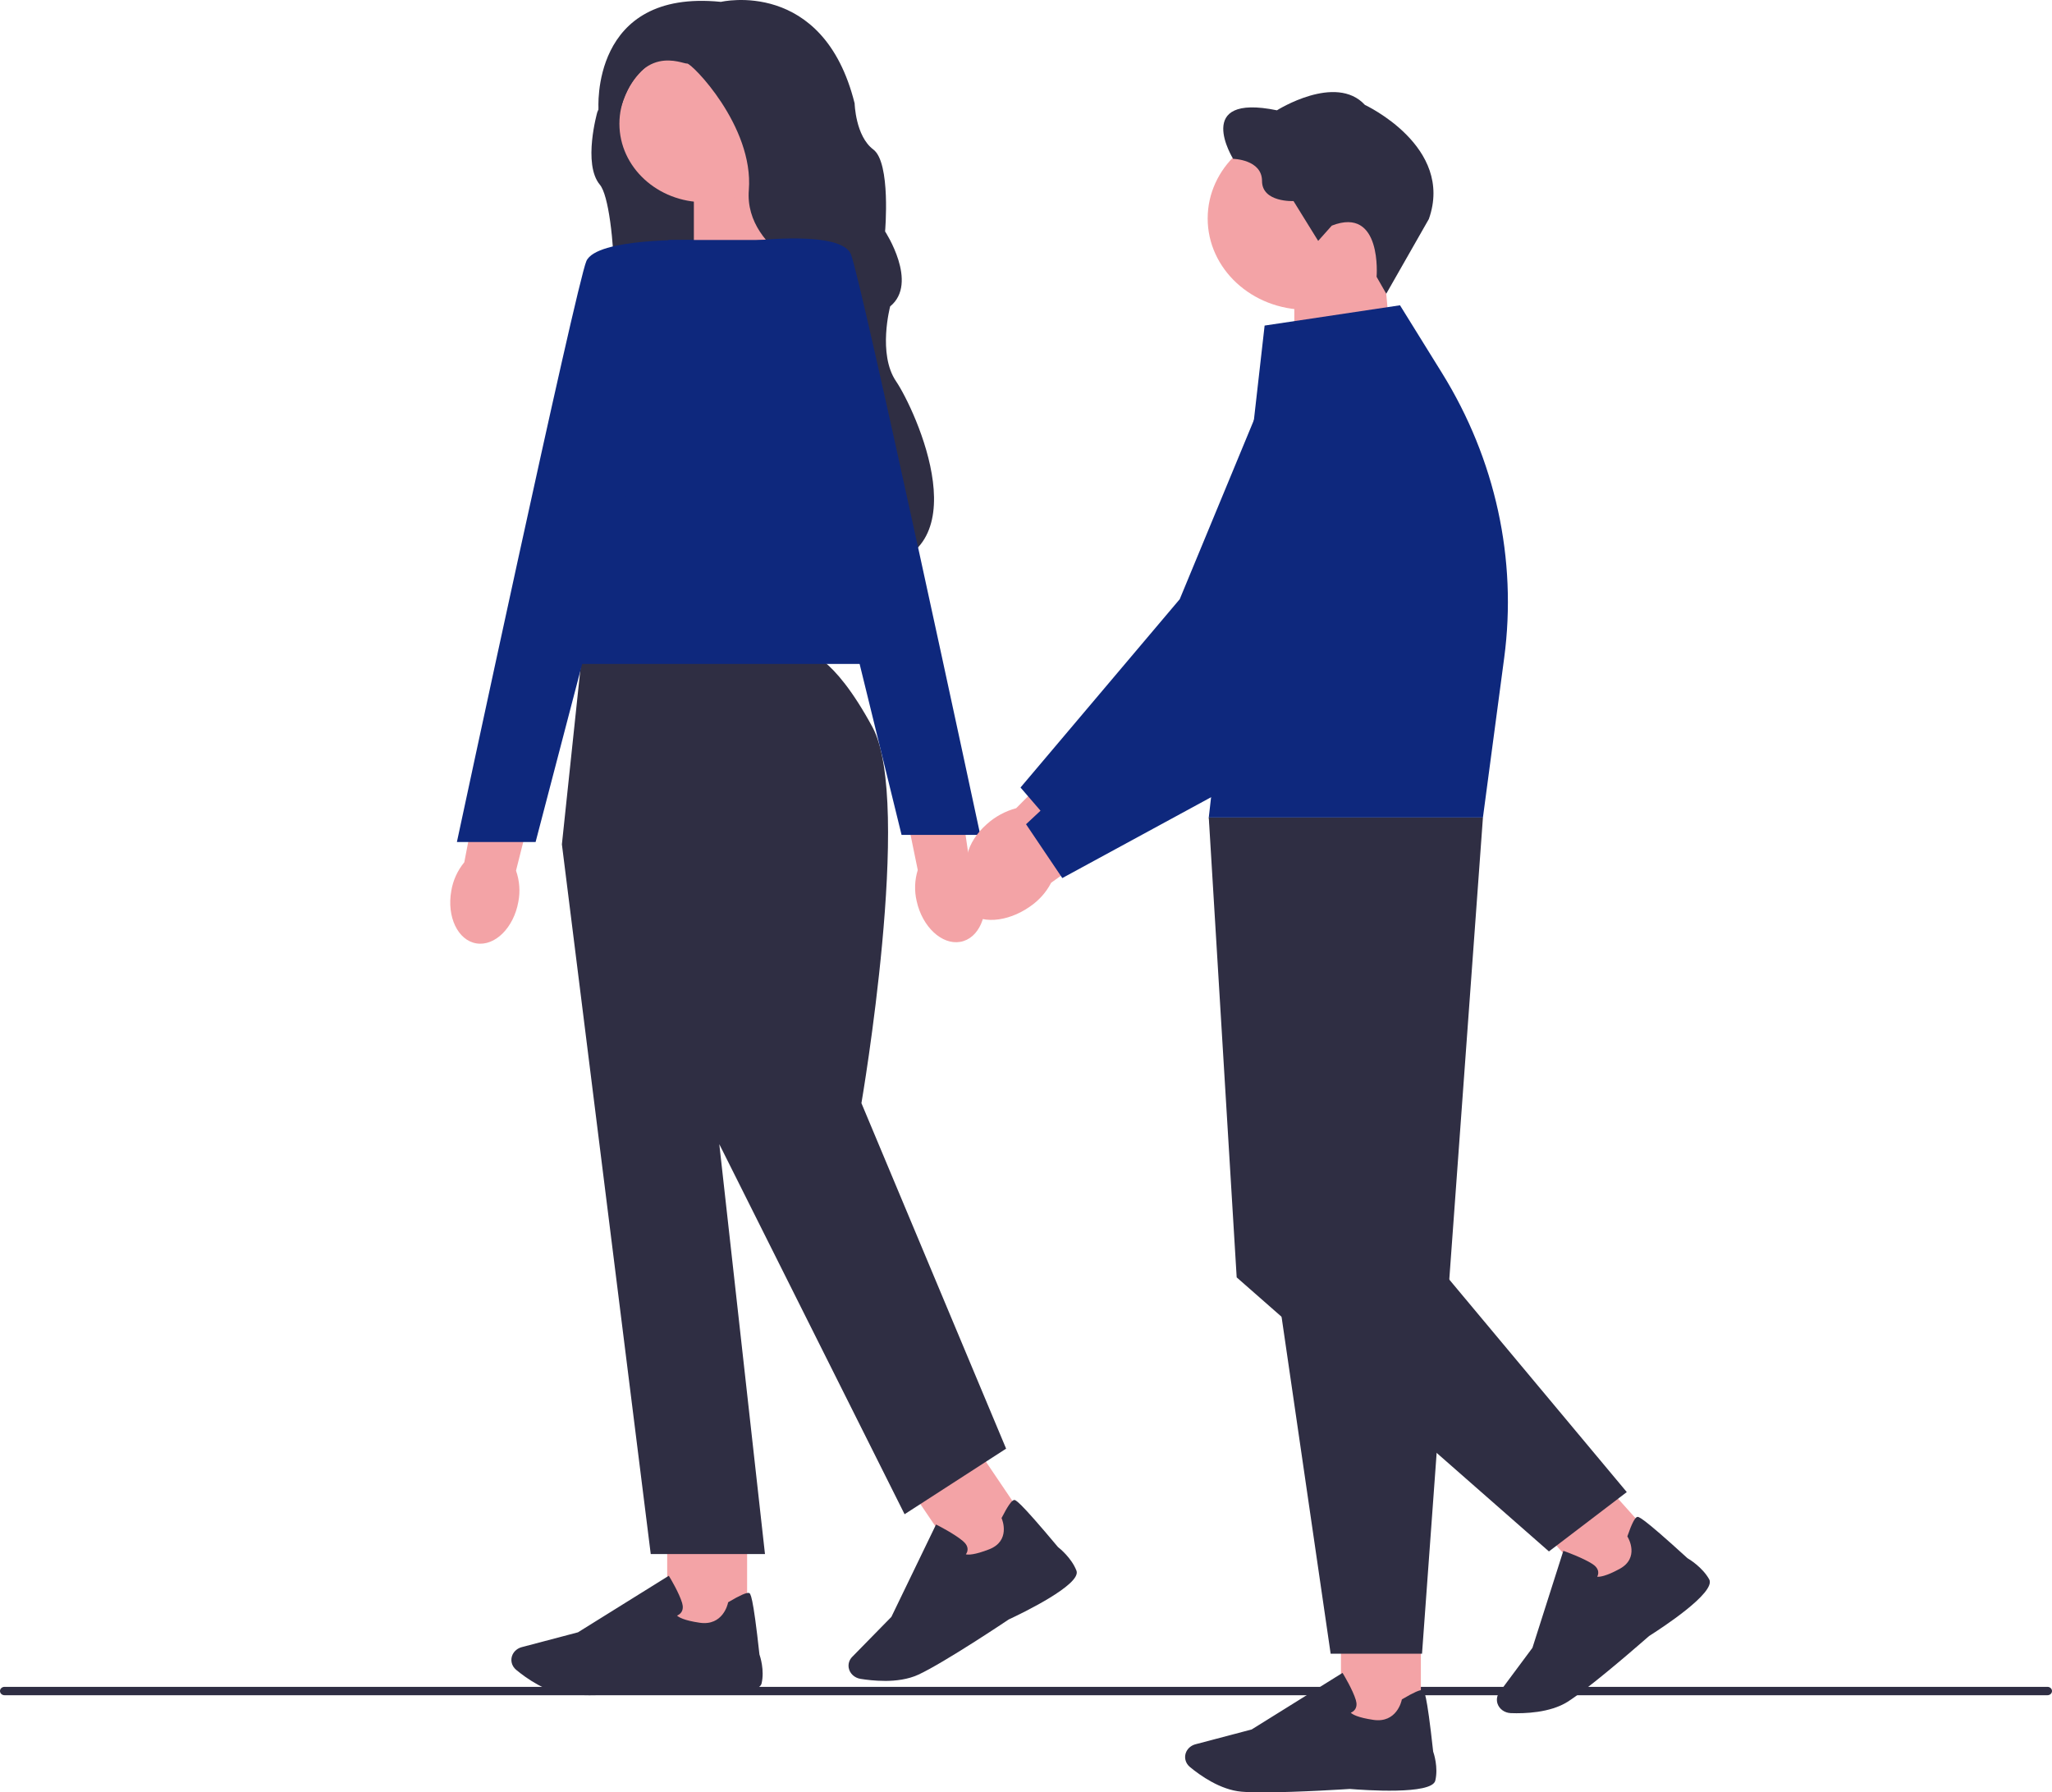 <svg width="308" height="269" viewBox="0 0 308 269" fill="none" xmlns="http://www.w3.org/2000/svg">
<g clip-path="url(#clip0_66_5021)">
<path d="M0 253.793C0 254.141 0.304 254.422 0.682 254.422H307.318C307.696 254.422 308 254.141 308 253.793C308 253.444 307.696 253.164 307.318 253.164H0.682C0.304 253.164 0 253.444 0 253.793Z" fill="#2F2E43"/>
<path d="M92.067 11.259L89.655 16.825C89.655 16.825 87.432 24.616 90.039 27.724C92.639 30.827 93.218 54.618 90.422 56.373C87.627 58.133 125.855 40.082 125.855 40.082C125.855 40.082 110.931 8.151 110.679 8.034C110.427 7.918 100.648 5.106 100.648 5.106L92.078 11.259H92.067Z" fill="#2F2E43"/>
<path d="M116.958 38.772L104.148 42.657V25.647H115.766L116.958 38.772Z" fill="#F3A3A6"/>
<path d="M77.802 135.343C77.109 139.239 74.29 142.035 71.512 141.586C68.734 141.136 67.038 137.611 67.737 133.71C67.989 132.15 68.659 130.67 69.69 129.407L72.864 112.931L81.503 114.601L77.453 130.665C77.985 132.187 78.106 133.789 77.802 135.343Z" fill="#F3A3A6"/>
<path d="M112.14 229.214H100.144V244.918H112.14V229.214Z" fill="#F3A3A6"/>
<path d="M88.463 254.422C87.203 254.422 86.08 254.395 85.232 254.321C82.047 254.052 79.005 251.879 77.475 250.611C76.788 250.04 76.57 249.131 76.925 248.348C77.183 247.788 77.693 247.365 78.329 247.201L86.75 244.981L100.385 236.492L100.539 236.746C100.597 236.841 101.937 239.066 102.384 240.568C102.556 241.138 102.51 241.614 102.252 241.984C102.075 242.238 101.823 242.386 101.622 242.47C101.868 242.708 102.642 243.195 105.025 243.543C108.502 244.051 109.236 240.726 109.264 240.589L109.287 240.478L109.39 240.414C111.046 239.431 112.066 238.982 112.415 239.077C112.633 239.135 112.999 239.241 113.99 248.295C114.088 248.581 114.781 250.663 114.311 252.656C113.801 254.823 103.535 254.078 101.479 253.909C101.422 253.914 93.734 254.422 88.469 254.422H88.463Z" fill="#2F2E43"/>
<path d="M146.3 216.883L136.122 222.74L145.128 236.065L155.307 230.208L146.3 216.883Z" fill="#F3A3A6"/>
<path d="M132.781 252.27C131.372 252.27 130.077 252.112 129.154 251.964C128.249 251.816 127.539 251.15 127.39 250.315C127.287 249.712 127.476 249.104 127.923 248.655L133.795 242.661L140.497 228.801L140.772 228.939C140.875 228.992 143.287 230.223 144.53 231.281C145.006 231.682 145.241 232.11 145.229 232.549C145.229 232.856 145.098 233.099 144.972 233.273C145.315 233.358 146.249 233.39 148.472 232.523C151.714 231.259 150.431 228.077 150.374 227.945L150.328 227.839L150.379 227.739C151.222 226.095 151.823 225.218 152.178 225.128C152.402 225.07 152.768 224.98 158.801 232.184C159.047 232.375 160.829 233.807 161.573 235.726C162.381 237.814 153.244 242.196 151.405 243.052C151.348 243.094 141.786 249.506 137.856 251.33C136.298 252.054 134.454 252.276 132.775 252.276L132.781 252.27Z" fill="#2F2E43"/>
<path d="M120.974 97.888H87.386L84.339 126.716L97.675 233.236H114.821L107.964 171.715L135.777 227.258L151.015 217.416L129.298 165.562C129.298 165.562 137.054 120.389 130.959 109.136C124.864 97.888 120.974 97.888 120.974 97.888Z" fill="#2F2E43"/>
<path d="M137.679 99.648H79.389L100.345 36.018H123.586L137.679 99.648Z" fill="#0E287D"/>
<path d="M104.011 36.023C104.011 36.023 89.535 35.669 88.011 39.189C86.487 42.704 68.579 126.373 68.579 126.373H80.391L104.017 36.023H104.011Z" fill="#0E287D"/>
<path d="M105.735 30.351C112.784 30.351 118.499 25.078 118.499 18.574C118.499 12.07 112.784 6.797 105.735 6.797C98.686 6.797 92.972 12.07 92.972 18.574C92.972 25.078 98.686 30.351 105.735 30.351Z" fill="#F3A3A6"/>
<path d="M108.21 0.28C108.21 0.28 123.575 -3.351 128.278 15.514C128.278 15.514 128.404 20.435 131.074 22.428C133.743 24.42 132.85 34.733 132.85 34.733C132.85 34.733 137.931 42.466 133.612 45.981C133.612 45.981 131.704 53.128 134.499 57.229C137.295 61.331 147.836 83.891 130.306 85.265C130.306 85.265 121.415 80.312 125.608 65.549C129.802 50.786 125.099 42.63 125.099 42.63C125.099 42.63 111.636 38.127 112.398 28.517C113.16 18.907 103.759 9.414 103.129 9.536C102.499 9.657 95.888 6.137 92.966 16.92L89.838 16.428C89.838 16.428 88.526 -1.713 108.21 0.28Z" fill="#2F2E43"/>
<path d="M147.63 133.456C148.483 137.325 146.919 140.862 144.147 141.353C141.374 141.845 138.435 139.101 137.587 135.232C137.226 133.689 137.284 132.092 137.753 130.57L134.379 114.126L143.098 112.852L145.499 129.196C146.581 130.443 147.309 131.902 147.63 133.456Z" fill="#F3A3A6"/>
<path d="M113.429 36.097C113.429 36.097 126.181 34.606 127.705 38.121C129.229 41.636 147.137 125.305 147.137 125.305H135.324L113.429 36.097Z" fill="#0E287D"/>
<path d="M148.134 123.672C145.04 126.399 144.129 130.126 146.106 131.986C148.077 133.852 152.184 133.149 155.283 130.416C156.538 129.343 157.477 128.001 158.033 126.5L170.98 114.776L164.61 109.141L152.528 121.293C150.866 121.748 149.366 122.562 148.145 123.667H148.134V123.672Z" fill="#F3A3A6"/>
<path d="M153.181 118.185L177.075 89.927L189.65 59.56C191.025 56.246 193.918 53.746 197.596 52.705C201.273 51.663 205.192 52.229 208.343 54.264C213.493 57.584 215.137 63.942 212.169 69.054L192.789 102.423L192.761 102.476L159.597 125.638L153.181 118.196V118.185Z" fill="#0E287D"/>
<path d="M209.179 56.283L194.273 60.803V41.013H207.793L209.179 56.283Z" fill="#F3A3A6"/>
<path d="M196.118 46.489C204.319 46.489 210.967 40.355 210.967 32.788C210.967 25.221 204.319 19.087 196.118 19.087C187.917 19.087 181.269 25.221 181.269 32.788C181.269 40.355 187.917 46.489 196.118 46.489Z" fill="#F3A3A6"/>
<path d="M199.899 33.861L197.854 36.155L194.153 30.177C194.153 30.177 189.427 30.404 189.427 27.164C189.427 23.923 185.09 23.839 185.09 23.839C185.09 23.839 178.949 13.949 191.667 16.555C191.667 16.555 200.483 10.979 204.871 15.746C204.871 15.746 218.317 21.994 214.467 32.872L208.074 44.084L206.624 41.546C206.624 41.546 207.501 30.89 199.899 33.861Z" fill="#2F2E43"/>
<path d="M213.269 243.792H201.273V259.496H213.269V243.792Z" fill="#F3A3A6"/>
<path d="M189.587 269C188.327 269 187.204 268.973 186.356 268.899C183.171 268.63 180.129 266.457 178.599 265.189C177.912 264.618 177.694 263.709 178.049 262.926C178.307 262.366 178.817 261.943 179.453 261.779L187.874 259.559L201.508 251.07L201.663 251.324C201.72 251.419 203.061 253.645 203.508 255.146C203.68 255.717 203.634 256.192 203.376 256.562C203.198 256.816 202.946 256.964 202.746 257.049C202.992 257.286 203.766 257.773 206.149 258.122C209.626 258.629 210.359 255.304 210.388 255.167L210.411 255.056L210.514 254.992C212.17 254.009 213.189 253.56 213.539 253.655C213.756 253.713 214.123 253.819 215.114 262.874C215.212 263.159 215.905 265.242 215.435 267.234C214.925 269.402 204.659 268.656 202.603 268.487C202.545 268.492 194.857 269 189.593 269H189.587Z" fill="#2F2E43"/>
<path d="M238.675 220.253L229.432 227.309L240.281 239.409L249.524 232.354L238.675 220.253Z" fill="#F3A3A6"/>
<path d="M237.852 253.581C236.878 254.321 235.996 254.961 235.297 255.405C232.656 257.07 228.812 257.186 226.761 257.107C225.839 257.07 225.042 256.499 224.773 255.685C224.584 255.098 224.687 254.475 225.059 253.973L230.015 247.307L234.655 232.75L234.947 232.856C235.056 232.893 237.623 233.823 239.009 234.716C239.536 235.055 239.828 235.451 239.885 235.884C239.925 236.186 239.834 236.45 239.736 236.635C240.092 236.672 241.02 236.593 243.099 235.462C246.13 233.812 244.4 230.815 244.319 230.689L244.262 230.588L244.297 230.482C244.892 228.749 245.368 227.808 245.706 227.676C245.918 227.591 246.267 227.454 253.285 233.855C253.56 234.013 255.531 235.213 256.545 237.026C257.65 238.998 249.223 244.463 247.522 245.536C247.482 245.573 241.908 250.484 237.852 253.581Z" fill="#2F2E43"/>
<path d="M181.435 122.689H222.585L213.442 248.19H199.727L181.441 122.689H181.435Z" fill="#2F2E43"/>
<path d="M189.816 129.603L181.435 122.689L185.623 191.711L232.49 232.84L244.176 223.933L216.867 191.241L189.816 129.603Z" fill="#2F2E43"/>
<path d="M189.816 48.862L210.136 45.817L216.449 55.998C224.469 68.938 227.74 83.928 225.776 98.728L222.585 122.689H181.435L189.816 48.862Z" fill="#0E287D"/>
<path d="M148.3 128.625C144.886 131.009 143.516 134.609 145.241 136.67C146.965 138.731 151.136 138.472 154.55 136.089C155.931 135.153 157.036 133.921 157.769 132.489L172.091 122.224L166.466 115.944L152.94 126.733C151.233 127.008 149.64 127.658 148.288 128.625H148.3Z" fill="#F3A3A6"/>
<path d="M154 123.709L181.269 98.184L197.556 69.361C199.332 66.216 202.522 64.038 206.309 63.393C210.09 62.748 213.911 63.731 216.793 66.083C221.496 69.931 222.332 76.422 218.746 81.18L195.321 112.26L195.287 112.308L159.448 131.781L154.006 123.704H154V123.709Z" fill="#0E287D"/>
</g>
<defs>
<clipPath id="clip0_66_5021">
<rect width="308" height="269" fill="white"/>
</clipPath>
</defs>
</svg>
